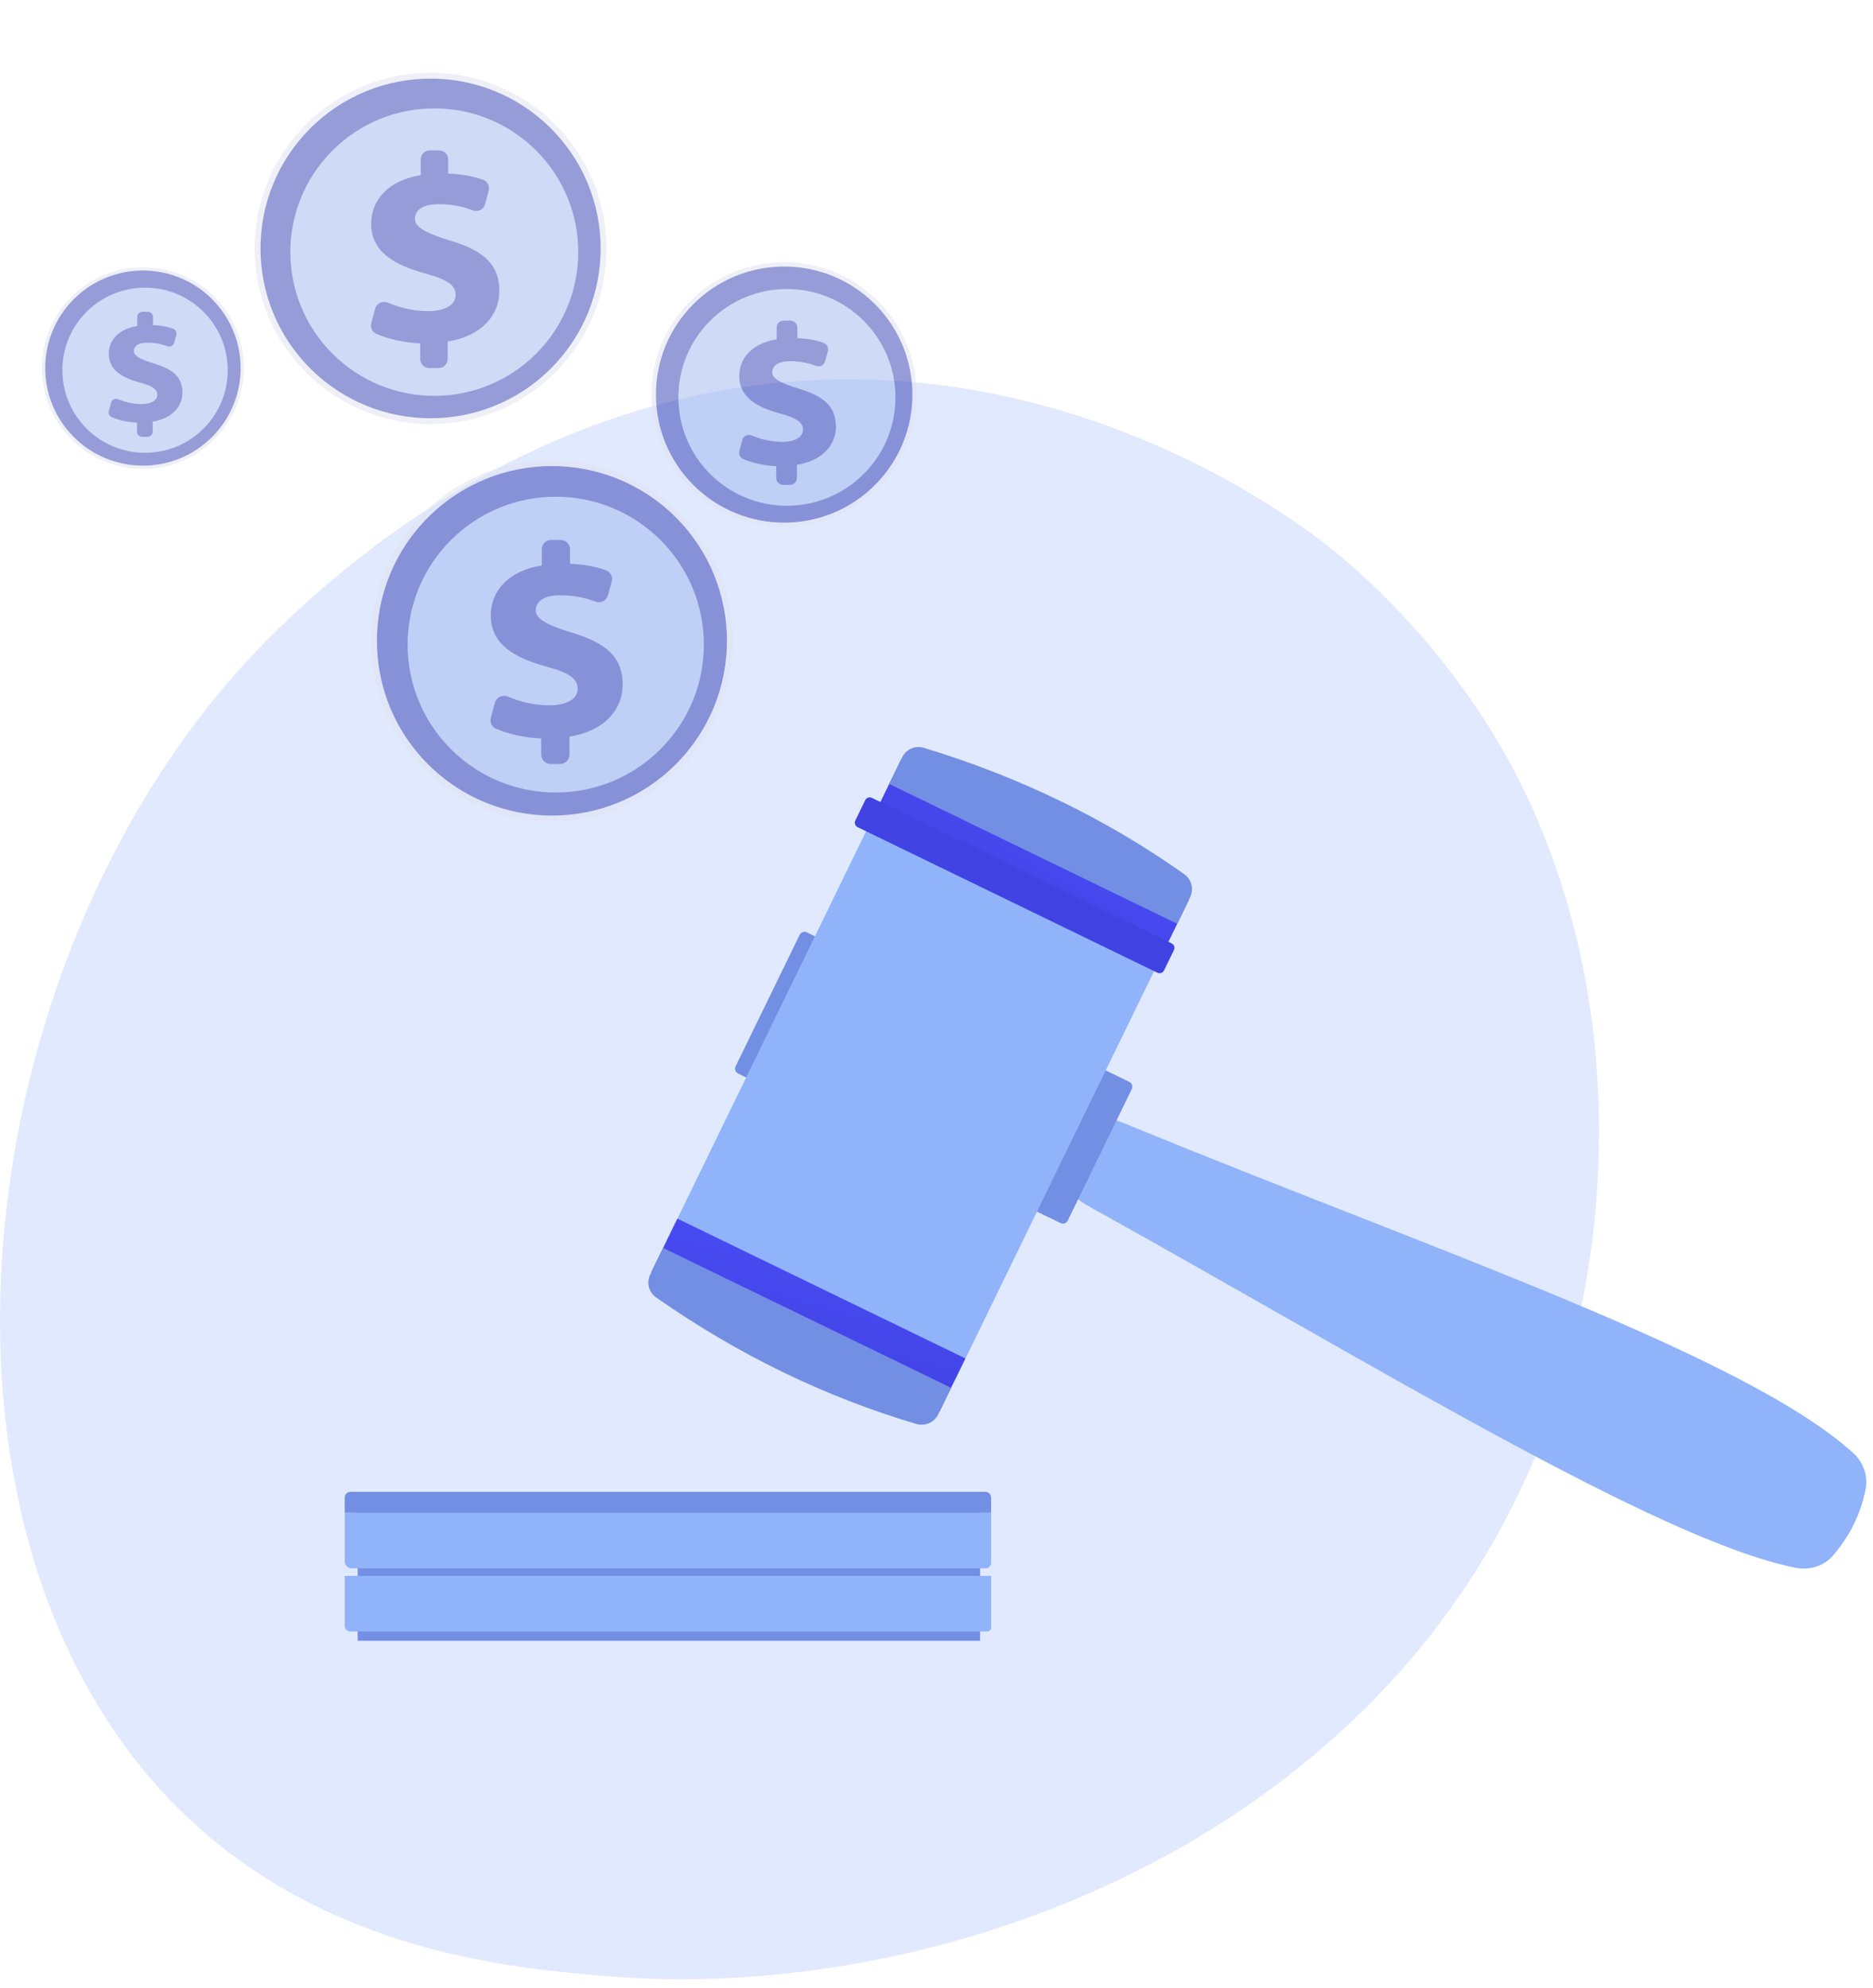 <svg width="163" height="173" viewBox="0 0 163 173" fill="none" xmlns="http://www.w3.org/2000/svg">
<g id="Frame 1171276881">
<path id="Vector" d="M133.327 127.386C119.229 160.242 82.016 174.354 52.859 171.947C44.898 171.291 28.88 169.968 16.373 158.176C-7.645 135.528 -3.946 88.188 19.047 60.318C22.007 56.729 42.503 32.681 74.441 33.003C97.825 33.239 114.237 46.409 116.233 48.05C118.754 50.123 124.315 55.049 129.326 62.862C141.101 81.223 142.136 106.854 133.326 127.385L133.327 127.386Z" fill="#E1E9FE"/>
<g id="Group">
<g id="Group_2">
<path id="Vector_2" d="M85.297 130.158H31.125V142.762H85.297V130.158Z" fill="#738FE4"/>
<path id="Vector_3" d="M30 137.115H86.254V141.632C86.254 141.81 86.108 141.955 85.93 141.955H30.485C30.217 141.955 30 141.738 30 141.471V137.116V137.115Z" fill="#91B3FA"/>
<path id="Vector_4" d="M30 131.619H86.254V135.979C86.254 136.244 86.038 136.459 85.773 136.459H30.6C30.269 136.459 30 136.191 30 135.86V131.619Z" fill="#91B3FA"/>
<path id="Vector_5" d="M30.495 129.805H85.752C86.029 129.805 86.254 130.029 86.254 130.306V131.62H30V130.299C30 130.026 30.222 129.805 30.495 129.805Z" fill="#738FE4"/>
</g>
</g>
<g id="Group_3">
<g id="Group_4">
<path id="Vector_6" d="M162.359 129.568C161.941 131.712 160.988 133.627 159.538 135.329C158.755 136.249 157.499 136.661 156.249 136.41C144.301 134.015 119.261 118.565 94.944 105.067C93.332 104.173 92.219 103.158 92.978 101.599L94.655 98.156C95.409 96.606 97.216 97.478 98.911 98.174C124.633 108.724 151.915 117.921 161.281 126.43C162.18 127.246 162.58 128.436 162.359 129.567V129.568Z" fill="#91B3FA"/>
<path id="Vector_7" d="M98.496 94.76L92.923 106.202C92.809 106.436 92.528 106.533 92.294 106.419L89.538 105.081C89.305 104.967 89.207 104.687 89.321 104.453L94.894 93.011C95.008 92.778 95.289 92.681 95.522 92.794L98.279 94.133C98.512 94.246 98.609 94.527 98.496 94.76Z" fill="#738FE4"/>
<path id="Vector_8" d="M73.191 83.091L67.618 94.534C67.504 94.767 67.223 94.864 66.99 94.75L64.233 93.412C64 93.298 63.903 93.018 64.016 92.784L69.589 81.342C69.703 81.109 69.984 81.012 70.218 81.126L72.974 82.464C73.208 82.577 73.305 82.858 73.191 83.091Z" fill="#738FE4"/>
<path id="Vector_9" d="M75.997 71.045L58.008 107.98L83.073 120.147L101.061 83.212L75.997 71.045Z" fill="#91B3FA"/>
<path id="Vector_10" d="M58.95 106.031L56.688 110.676L81.752 122.843L84.014 118.198L58.95 106.031Z" fill="url(#paint0_linear_1327_23705)"/>
<path id="Vector_11" d="M82.774 120.754L81.65 123.062C81.306 123.768 80.501 124.122 79.748 123.899C71.934 121.582 64.373 117.973 57.097 112.89C56.46 112.445 56.241 111.602 56.581 110.904L57.71 108.586L82.774 120.754Z" fill="#738FE4"/>
<path id="Vector_12" d="M101.206 82.929L103.469 78.284L78.404 66.117L76.142 70.762L101.206 82.929Z" fill="url(#paint1_linear_1327_23705)"/>
<path id="Vector_13" d="M102.447 80.375L103.571 78.067C103.915 77.362 103.696 76.51 103.056 76.057C96.406 71.352 88.892 67.643 80.395 65.068C79.65 64.843 78.852 65.191 78.512 65.889L77.383 68.208L102.447 80.376V80.375Z" fill="#738FE4"/>
<path id="Vector_14" d="M101.299 84.437L102.164 82.663C102.268 82.449 102.179 82.192 101.965 82.089L75.874 69.422C75.66 69.318 75.402 69.407 75.298 69.621L74.434 71.395C74.33 71.609 74.419 71.866 74.633 71.969L100.724 84.636C100.938 84.74 101.196 84.65 101.299 84.437Z" fill="url(#paint2_linear_1327_23705)"/>
</g>
</g>
<g id="Group_5" opacity="0.5">
<g id="Group_6">
<path id="Vector_15" d="M18.657 38.236C22.091 34.807 22.091 29.248 18.657 25.819C15.222 22.39 9.653 22.39 6.219 25.819C2.784 29.248 2.784 34.807 6.219 38.236C9.653 41.665 15.222 41.665 18.657 38.236Z" fill="#E0E2F0"/>
<path id="Vector_16" d="M18.45 38.029C21.771 34.715 21.771 29.34 18.45 26.025C15.13 22.71 9.746 22.71 6.426 26.025C3.106 29.34 3.106 34.715 6.426 38.029C9.747 41.344 15.13 41.344 18.45 38.029Z" fill="#2D3AAF"/>
<path id="Vector_17" opacity="0.78" d="M17.712 37.293C20.522 34.487 20.522 29.938 17.712 27.133C14.901 24.327 10.345 24.327 7.534 27.133C4.724 29.938 4.724 34.487 7.534 37.293C10.345 40.099 14.901 40.099 17.712 37.293Z" fill="#C0D9FF"/>
<path id="Vector_18" d="M11.917 37.553V36.772C11.101 36.74 10.293 36.547 9.72 36.296C9.515 36.207 9.41 35.978 9.47 35.762L9.668 35.035C9.741 34.768 10.032 34.63 10.288 34.737C10.857 34.975 11.559 35.163 12.317 35.163C13.074 35.163 13.689 34.897 13.689 34.352C13.689 33.86 13.236 33.567 12.144 33.275C10.585 32.849 9.466 32.17 9.466 30.8C9.466 29.563 10.372 28.619 11.944 28.366V27.584C11.944 27.333 12.148 27.129 12.4 27.129H12.861C13.112 27.129 13.317 27.333 13.317 27.584V28.286C14.072 28.316 14.622 28.445 15.058 28.598C15.282 28.677 15.404 28.917 15.342 29.145L15.159 29.818C15.088 30.078 14.81 30.22 14.558 30.125C14.157 29.973 13.589 29.815 12.85 29.815C11.918 29.815 11.651 30.201 11.651 30.547C11.651 30.973 12.211 31.265 13.423 31.638C15.155 32.157 15.875 32.875 15.875 34.166C15.875 35.349 14.995 36.413 13.29 36.68V37.555C13.29 37.806 13.085 38.01 12.834 38.01H12.373C12.121 38.01 11.917 37.806 11.917 37.555L11.917 37.553Z" fill="#2D3AAF"/>
</g>
<g id="Group_7">
<path id="Vector_19" d="M48.298 32.424C54.277 26.455 54.277 16.777 48.298 10.808C42.319 4.839 32.625 4.839 26.646 10.808C20.667 16.777 20.667 26.455 26.646 32.424C32.625 38.393 42.319 38.393 48.298 32.424Z" fill="#E0E2F0"/>
<path id="Vector_20" d="M47.938 32.065C53.718 26.294 53.718 16.938 47.938 11.167C42.158 5.396 32.786 5.396 27.005 11.167C21.225 16.938 21.225 26.294 27.005 32.065C32.786 37.836 42.158 37.836 47.938 32.065Z" fill="#2D3AAF"/>
<path id="Vector_21" opacity="0.78" d="M46.654 30.78C51.546 25.896 51.546 17.977 46.654 13.093C41.761 8.208 33.829 8.208 28.937 13.093C24.044 17.977 24.044 25.896 28.937 30.78C33.829 35.665 41.761 35.665 46.654 30.78Z" fill="#C0D9FF"/>
<path id="Vector_22" d="M36.569 31.235V29.874C35.149 29.817 33.743 29.483 32.745 29.046C32.389 28.89 32.207 28.491 32.31 28.116L32.656 26.849C32.783 26.385 33.289 26.144 33.734 26.33C34.725 26.744 35.947 27.072 37.266 27.072C38.584 27.072 39.654 26.609 39.654 25.66C39.654 24.803 38.866 24.294 36.964 23.784C34.25 23.043 32.301 21.862 32.301 19.477C32.301 17.323 33.879 15.68 36.616 15.24V13.879C36.616 13.441 36.972 13.086 37.41 13.086H38.211C38.65 13.086 39.006 13.441 39.006 13.879V15.1C40.32 15.153 41.278 15.377 42.037 15.644C42.426 15.78 42.638 16.199 42.531 16.596L42.212 17.769C42.089 18.221 41.606 18.468 41.166 18.303C40.467 18.039 39.479 17.764 38.193 17.764C36.569 17.764 36.106 18.435 36.106 19.038C36.106 19.779 37.08 20.288 39.191 20.936C42.206 21.84 43.459 23.09 43.459 25.336C43.459 27.397 41.928 29.249 38.959 29.713V31.235C38.959 31.673 38.603 32.028 38.165 32.028H37.364C36.925 32.028 36.569 31.673 36.569 31.235V31.235Z" fill="#2D3AAF"/>
</g>
<g id="Group_8">
<path id="Vector_23" d="M59.17 66.879C65.322 60.737 65.322 50.779 59.17 44.636C53.017 38.494 43.042 38.494 36.89 44.636C30.738 50.779 30.738 60.737 36.89 66.879C43.042 73.021 53.017 73.021 59.17 66.879Z" fill="#E0E2F0"/>
<path id="Vector_24" d="M58.802 66.51C64.75 60.572 64.75 50.944 58.802 45.006C52.854 39.068 43.21 39.068 37.262 45.006C31.314 50.944 31.314 60.572 37.262 66.51C43.21 72.448 52.854 72.448 58.802 66.51Z" fill="#2D3AAF"/>
<path id="Vector_25" opacity="0.78" d="M57.479 65.188C62.513 60.162 62.513 52.014 57.479 46.988C52.444 41.962 44.282 41.962 39.248 46.988C34.214 52.014 34.214 60.162 39.248 65.188C44.282 70.214 52.444 70.214 57.479 65.188Z" fill="#C0D9FF"/>
<path id="Vector_26" d="M47.1 65.656V64.256C45.638 64.197 44.192 63.853 43.165 63.404C42.798 63.244 42.611 62.833 42.717 62.447L43.073 61.143C43.204 60.665 43.725 60.417 44.184 60.609C45.202 61.035 46.461 61.373 47.817 61.373C49.173 61.373 50.275 60.896 50.275 59.92C50.275 59.038 49.464 58.514 47.507 57.99C44.714 57.227 42.709 56.012 42.709 53.558C42.709 51.342 44.332 49.65 47.149 49.198V47.797C47.149 47.347 47.514 46.981 47.966 46.981H48.79C49.241 46.981 49.607 47.347 49.607 47.797V49.054C50.96 49.108 51.945 49.34 52.726 49.613C53.127 49.754 53.345 50.184 53.234 50.593L52.907 51.799C52.78 52.265 52.282 52.519 51.831 52.349C51.111 52.077 50.094 51.795 48.772 51.795C47.101 51.795 46.624 52.485 46.624 53.105C46.624 53.867 47.626 54.392 49.798 55.059C52.901 55.988 54.19 57.275 54.19 59.586C54.19 61.707 52.614 63.613 49.559 64.09V65.657C49.559 66.108 49.193 66.473 48.742 66.473H47.918C47.467 66.473 47.101 66.108 47.101 65.657L47.1 65.656Z" fill="#2D3AAF"/>
</g>
<g id="Group_9">
<path id="Vector_27" d="M76.4 42.48C80.908 37.98 80.908 30.684 76.4 26.184C71.892 21.683 64.584 21.683 60.076 26.184C55.568 30.684 55.568 37.98 60.076 42.48C64.584 46.981 71.892 46.981 76.4 42.48Z" fill="#E0E2F0"/>
<path id="Vector_28" d="M76.134 42.21C80.492 37.859 80.492 30.805 76.134 26.454C71.776 22.103 64.71 22.103 60.352 26.454C55.994 30.805 55.994 37.859 60.352 42.21C64.71 46.561 71.776 46.561 76.134 42.21Z" fill="#2D3AAF"/>
<path id="Vector_29" opacity="0.78" d="M75.161 41.244C78.849 37.561 78.849 31.591 75.161 27.909C71.472 24.226 65.492 24.226 61.803 27.909C58.115 31.591 58.115 37.561 61.803 41.244C65.492 44.926 71.472 44.926 75.161 41.244Z" fill="#C0D9FF"/>
<path id="Vector_30" d="M67.554 41.585V40.559C66.483 40.516 65.423 40.264 64.67 39.935C64.401 39.817 64.265 39.517 64.341 39.234L64.602 38.279C64.698 37.928 65.08 37.746 65.415 37.887C66.162 38.199 67.084 38.447 68.077 38.447C69.071 38.447 69.878 38.098 69.878 37.382C69.878 36.736 69.284 36.352 67.85 35.968C65.803 35.409 64.335 34.519 64.335 32.721C64.335 31.097 65.524 29.858 67.588 29.526V28.5C67.588 28.17 67.856 27.902 68.186 27.902H68.79C69.121 27.902 69.389 28.17 69.389 28.5V29.421C70.38 29.461 71.102 29.63 71.674 29.831C71.967 29.934 72.128 30.249 72.047 30.549L71.807 31.433C71.715 31.774 71.35 31.96 71.019 31.835C70.491 31.636 69.746 31.429 68.777 31.429C67.553 31.429 67.204 31.935 67.204 32.389C67.204 32.948 67.938 33.332 69.529 33.821C71.802 34.501 72.747 35.444 72.747 37.138C72.747 38.691 71.593 40.089 69.355 40.438V41.586C69.355 41.916 69.087 42.184 68.756 42.184H68.152C67.821 42.184 67.553 41.916 67.553 41.586L67.554 41.585Z" fill="#2D3AAF"/>
</g>
</g>
</g>
<defs>
<linearGradient id="paint0_linear_1327_23705" x1="73.945" y1="101.209" x2="68.883" y2="119.859" gradientUnits="userSpaceOnUse">
<stop stop-color="#4F52FF"/>
<stop offset="1" stop-color="#4042E2"/>
</linearGradient>
<linearGradient id="paint1_linear_1327_23705" x1="94.82" y1="65.886" x2="86.75" y2="79.818" gradientUnits="userSpaceOnUse">
<stop stop-color="#4F52FF"/>
<stop offset="1" stop-color="#4042E2"/>
</linearGradient>
<linearGradient id="paint2_linear_1327_23705" x1="117.391" y1="71.559" x2="107.132" y2="73.495" gradientUnits="userSpaceOnUse">
<stop stop-color="#4F52FF"/>
<stop offset="1" stop-color="#4042E2"/>
</linearGradient>
</defs>
</svg>
